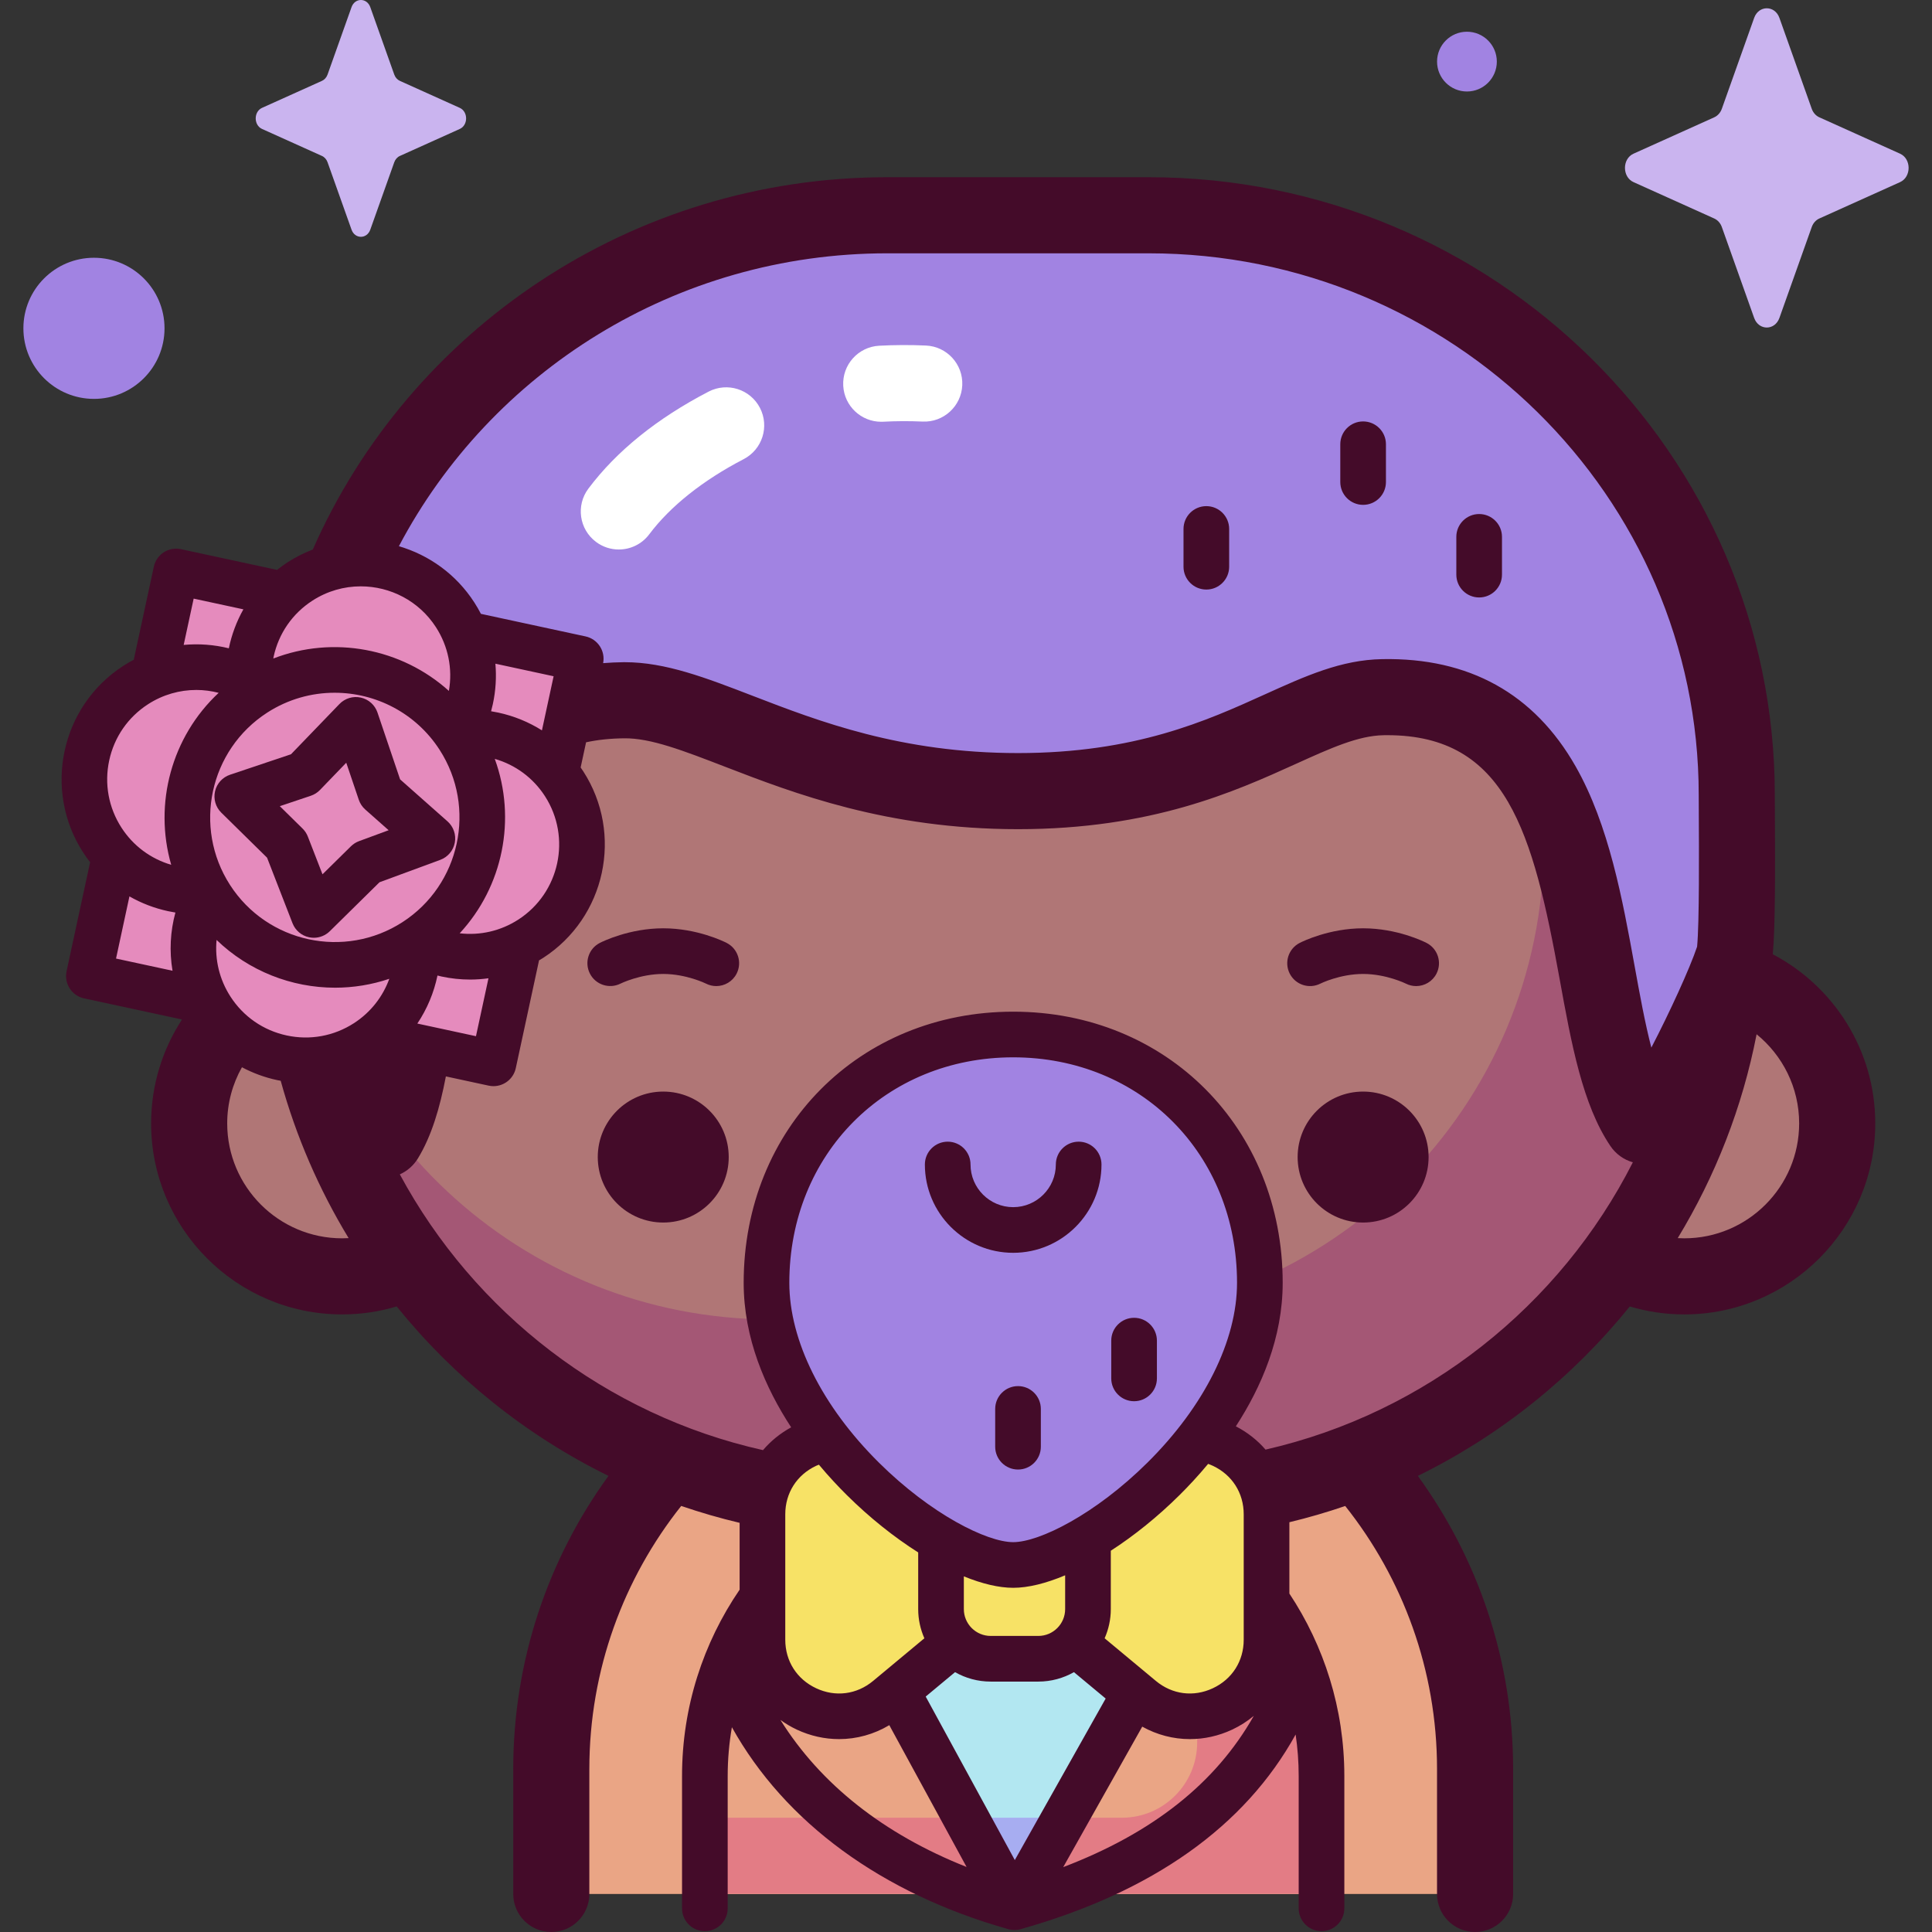 <svg id="Capa_1" enable-background="new 0 0 512 512" height="512" viewBox="0 0 512 512" width="512" xmlns="http://www.w3.org/2000/svg"><rect x="0" y="0" width="512" height="512" fill="#333333" stroke="none"/><g><g><path d="m390.909 501.918v-33.092c0-67.603-54.803-122.406-122.406-122.406-67.603 0-122.406 54.803-122.406 122.406v33.092z" fill="#eaa585"/><path d="m350.212 501.918v-31.268c0-45.126-36.582-81.708-81.708-81.708-45.126 0-81.708 36.582-81.708 81.708v31.267h163.416z" fill="#eaa585"/><path d="m321.396 428.213c-11.194-5.763-38.625-22.199-52.082-22.199h-2.988c-12.646 0-40.542 17.497-51.229 22.626l52.51 73.039h3.415z" fill="#b2e7f1"/><path d="m277.005 389.372c23.634 10.63 40.258 35.857 40.258 65.298v7.083c0 11.026-8.939 19.965-19.966 19.965h-15.602c-2.629 4.271-5.824 8.184-8.159 12.718-1.704 3.308-6.989 3.263-8.706 0-2.43-4.619-5.565-8.707-8.831-12.718h-69.277v20.178h163.417v-31.267c0-42.229-32.038-76.97-73.134-81.257z" fill="#e37c85"/><path d="m270.827 501.898c3.874-6.822 7.81-13.605 12.09-20.178h-27.089c4.731 6.794 9.749 13.396 14.492 20.178z" fill="#a7adf1"/><g fill="#b07676"><ellipse cx="446.341" cy="297.713" rx="40.536" ry="40.536" transform="matrix(.383 -.924 .924 .383 .483 596.149)"/><ellipse cx="90.666" cy="297.713" rx="40.536" ry="40.536" transform="matrix(.23 -.973 .973 .23 -219.914 317.554)"/><path d="m303.046 397.891h-69.085c-85.848 0-155.441-69.593-155.441-155.441 0-85.848 69.593-155.441 155.441-155.441h69.085c85.848 0 155.441 69.593 155.441 155.441 0 85.848-69.593 155.441-155.441 155.441z"/></g><path d="m303.046 86.917h-19.933c69.598 0 126.018 56.42 126.018 126.018v10.702c0 69.598-56.42 126.018-126.018 126.018h-78.575c-66.603 0-121.131-51.671-125.701-117.112-.202 3.247-.317 6.517-.317 9.815v.001c0 85.847 69.593 155.441 155.441 155.441h69.085c85.848 0 155.441-69.593 155.441-155.441v-.001c0-85.848-69.593-155.441-155.441-155.441z" fill="#a45775"/><path d="m302.444 385.748-17.674 14.704c-2.401-2.569-5.809-4.183-9.602-4.183h-12.632c-3.793 0-7.201 1.614-9.602 4.183l-17.674-14.704c-13.193-10.977-33.204-1.594-33.204 15.568v33.226c0 17.162 20.01 26.545 33.204 15.568l17.674-14.704c2.401 2.568 5.809 4.183 9.602 4.183h12.632c3.793 0 7.201-1.614 9.602-4.183l17.674 14.704c13.194 10.977 33.204 1.594 33.204-15.568v-33.226c0-17.162-20.01-26.544-33.204-15.568z" fill="#f7e266"/><path d="m333.876 339.956c0 38.821-46.291 74.781-65.372 74.781s-65.372-35.96-65.372-74.781 29.268-65.802 65.372-65.802 65.372 26.981 65.372 65.802z" fill="#a183e2"/><path d="m165.298 185.579c22.681-.221 50.128 24.08 104.488 24.08 54.359 0 73.997-24.504 96.675-24.898 63.799-1.107 48.328 81.826 67.705 110.553 2.768 4.104 21.618-34.125 24.599-30.617.978-6.956 1.495-46.807 1.495-54.028 0-84.842-69.773-153.62-155.843-153.62h-69.264c-86.07 0-155.843 68.778-155.843 153.62 0 7.221.517 47.072 1.495 54.028 3.335-3.924 18.523 41.656 21.344 37.035 17.349-28.424-2.603-115.512 63.149-116.153z" fill="#a183e2"/><path d="m149.498 207.705c-.655-1.015-1.367-1.971-2.12-2.879l6.525-30.252-30.69-6.619c-.694-1.719-1.553-3.4-2.595-5.015-8.898-13.792-27.291-17.759-41.082-8.861-1.616 1.042-3.091 2.219-4.432 3.5l-28.418-6.129-5.952 27.595c-1.632.676-3.228 1.499-4.765 2.49-13.791 8.898-17.759 27.291-8.861 41.083.992 1.537 2.107 2.945 3.315 4.233l-6.862 31.817 31.272 6.745c.361.665.74 1.324 1.157 1.97 8.898 13.791 27.291 17.758 41.083 8.861.646-.417 1.263-.861 1.866-1.318l31.841 6.867 6.742-31.256c1.06-.517 2.103-1.094 3.118-1.749 13.789-8.898 17.756-27.291 8.858-41.083z" fill="#e58bbd"/></g><g><g fill="#440b29"><path d="m469.805 252.89c.665-6.969.644-22.103.56-37.143-.012-2.137-.022-3.893-.022-5.079 0-90.265-74.433-163.702-165.925-163.702h-69.264c-68.08 0-126.706 40.666-152.256 98.666-2.283.871-4.51 1.986-6.644 3.363-.987.637-1.927 1.318-2.829 2.033l-25.465-5.492c-3.266-.706-6.485 1.372-7.189 4.639l-5.319 24.662c-.936.492-1.858 1.03-2.764 1.614-16.572 10.692-21.357 32.874-10.665 49.446.582.901 1.204 1.766 1.854 2.603l-6.232 28.892c-.704 3.266 1.372 6.484 4.639 7.189l25.948 5.597c-5.169 7.931-8.186 17.384-8.186 27.536 0 27.911 22.708 50.619 50.619 50.619 5.024 0 9.877-.743 14.461-2.113 15.145 18.765 34.282 34.177 56.129 44.904-15.87 21.843-25.242 48.698-25.242 77.703v33.091c0 5.568 4.515 10.083 10.083 10.083s10.083-4.514 10.083-10.083v-33.091c0-26.33 9.117-50.565 24.347-69.736 5.057 1.73 10.217 3.236 15.48 4.475v17.714c-9.62 14.075-15.261 31.074-15.261 49.372v35.085c0 3.341 2.709 6.05 6.05 6.05s6.05-2.709 6.05-6.05v-35.087c0-4.405.386-8.719 1.113-12.919 14.06 25.234 39.685 44.055 73.254 53.517.012.004.025.005.037.008.016.004.032.009.048.014.131.035.263.056.395.082.088.017.173.038.262.052.033.005.067.014.1.018.004 0 .007.001.011.001.239.031.479.046.718.049.012 0 .024.003.036.003.01 0 .02.003.031.003h.003s.002 0 .003 0c.01 0 .02-.003.031-.003.01 0 .021-.002.031-.002.236-.002.472-.017.708-.047.007-.001.014-.002.021-.003.036-.005.071-.013.106-.019.084-.013.166-.033.249-.049.127-.025.254-.045.379-.078.022-.006.044-.013.066-.019.016-.005.031-.005.047-.01 34.913-9.841 59.368-27.173 72.861-51.581.526 3.586.807 7.251.807 10.982v35.085c0 3.341 2.709 6.05 6.049 6.05 3.341 0 6.05-2.709 6.05-6.05v-35.084c0-17.853-5.367-34.47-14.564-48.339v-18.904c5.027-1.207 9.963-2.647 14.8-4.302 15.222 19.168 24.329 43.399 24.329 69.721v33.091c0 5.568 4.514 10.083 10.083 10.083 5.568 0 10.083-4.514 10.083-10.083v-33.091c0-29.005-9.38-55.854-25.252-77.696 21.855-10.729 41.012-26.136 56.159-44.909 4.578 1.37 9.424 2.112 14.443 2.112 27.911 0 50.619-22.708 50.619-50.619-.001-19.447-11.031-36.352-27.156-44.824zm-234.651-185.759h69.264c80.372 0 145.76 64.391 145.76 143.537 0 1.211.01 3.006.022 5.191.049 8.787.161 28.847-.453 35.025-1.943 5.794-7.313 17.498-12.122 26.743-1.687-6.482-3.052-13.997-4.459-21.737-3.174-17.468-6.773-37.267-15.616-52.8-10.961-19.254-28.214-28.853-51.262-28.412-10.882.188-20.298 4.456-31.202 9.397-15.237 6.904-34.199 15.498-65.3 15.498-30.987 0-52.813-8.419-70.349-15.183-12.369-4.77-23.07-8.899-33.829-8.899-.135 0-.272.001-.408.002-1.831.018-3.614.11-5.367.249.637-3.23-1.425-6.386-4.656-7.083l-27.728-5.981c-.531-1.028-1.113-2.036-1.749-3.021-4.838-7.499-12.032-12.574-19.99-14.904 24.29-46.068 73.189-77.622 129.444-77.622zm-139.547 88.258c7.778 0 15.404 3.822 19.926 10.83 3.254 5.043 4.454 11.002 3.427 16.88-12.553-11.314-30.64-14.737-46.527-8.582.03-.152.043-.305.076-.456 1.333-6.18 4.992-11.471 10.305-14.898 3.958-2.555 8.4-3.774 12.793-3.774zm48.013 38.166c-3.498-2.205-7.391-3.805-11.553-4.703-.641-.138-1.283-.258-1.925-.361.171-.627.329-1.259.467-1.899.77-3.569.987-7.17.677-10.705l15.428 3.328zm-72.804-4.701c5.528-3.566 11.728-5.269 17.863-5.269 10.858 0 21.507 5.338 27.819 15.121 9.878 15.311 5.459 35.804-9.852 45.682-15.311 9.879-35.804 5.459-45.682-9.852s-5.459-35.804 9.852-45.682zm-9.744 75.248c-2.909-4.508-4.173-9.748-3.677-15.007 8.536 8.236 19.876 12.657 31.407 12.657 4.823 0 9.678-.776 14.371-2.36-1.703 4.681-4.883 8.864-9.382 11.767-5.311 3.426-11.64 4.581-17.822 3.248-6.179-1.333-11.47-4.991-14.897-10.305zm49.528 7.15c2.607-3.882 4.402-8.214 5.337-12.73.35.086.696.182 1.05.258 2.532.547 5.081.816 7.612.816 1.628 0 3.248-.119 4.851-.341l-3.31 15.348zm26.758-27.548c-4.657 3.005-10.096 4.261-15.534 3.627 11.473-12.366 15.113-30.325 9.293-46.223 5.487 1.584 10.172 5.032 13.297 9.877 7.076 10.965 3.91 25.643-7.056 32.719zm-86.034-85.065 13.175 2.842c-1.817 3.235-3.11 6.723-3.856 10.326-3.892-.96-7.94-1.273-11.966-.896zm-22.381 42.877c1.333-6.181 4.992-11.471 10.305-14.898 3.958-2.554 8.4-3.773 12.793-3.773 1.999 0 3.983.269 5.91.765-12.503 11.648-17.251 29.407-12.576 45.575-5.438-1.6-10.08-5.035-13.184-9.847-3.427-5.313-4.581-11.642-3.248-17.822zm5.359 36.038c3.15 1.799 6.588 3.129 10.236 3.916.648.14 1.298.26 1.948.364-1.363 4.988-1.638 10.255-.767 15.424l-14.97-3.229zm56.365 90.614c-16.792 0-30.454-13.662-30.454-30.454 0-5.405 1.425-10.478 3.906-14.881 2.892 1.538 6.011 2.693 9.301 3.402.323.069.646.122.969.182 4.092 14.833 10.191 28.838 18.003 41.699-.572.032-1.146.052-1.725.052zm116.152 127.63c1.341.968 2.778 1.833 4.323 2.557 3.617 1.696 7.441 2.528 11.23 2.528 4.637 0 9.214-1.259 13.3-3.694l20.481 37.577c-21.929-8.695-38.675-21.918-49.334-38.968zm114.607-67.341c5.117 2.4 8.172 7.206 8.172 12.859v33.225c0 5.653-3.055 10.46-8.173 12.859-5.116 2.398-10.765 1.674-15.111-1.942l-13.577-11.296c1.046-2.368 1.638-4.98 1.638-7.731v-15.469c6.158-3.978 12.417-8.998 18.231-14.764 2.267-2.248 4.876-5.025 7.562-8.257.421.155.842.321 1.258.516zm-52.922 32.329c3.981 0 8.695-1.175 13.771-3.315v8.962c0 3.919-3.188 7.107-7.107 7.107h-12.632c-3.919 0-7.107-3.188-7.107-7.107v-8.678c4.81 1.957 9.277 3.031 13.075 3.031zm-15.408 22.354c2.791 1.583 6.008 2.499 9.44 2.499h12.632c3.432 0 6.649-.916 9.44-2.499l8.406 6.993-24.078 42.804-23.616-43.328zm50.989-55.531c-13.805 13.69-28.636 21.078-35.582 21.078s-21.777-7.388-35.582-21.078c-15.089-14.962-23.741-32.331-23.741-47.652 0-34.065 25.503-59.753 59.323-59.753s59.323 25.688 59.323 59.753c.001 15.32-8.652 32.689-23.741 47.652zm-87.806.848c.244-.115.493-.2.74-.3 2.623 3.141 5.167 5.844 7.384 8.042 6.034 5.984 12.546 11.168 18.928 15.213v15.02c0 2.751.592 5.363 1.638 7.731l-13.579 11.297c-4.344 3.616-9.994 4.342-15.111 1.941-5.118-2.4-8.173-7.207-8.173-12.858v-33.225c-.001-5.654 3.055-10.461 8.173-12.861zm65.487 106.35 20.94-37.227c3.913 2.178 8.244 3.303 12.626 3.303 3.788 0 7.613-.832 11.229-2.528 2.093-.981 3.997-2.212 5.709-3.631-10.075 17.79-26.733 31.015-50.504 40.083zm53.611-110.648c-2.152-2.493-4.807-4.587-7.864-6.169 6.751-10.393 12.413-23.45 12.413-38.034 0-40.963-30.705-71.852-71.422-71.852s-71.422 30.89-71.422 71.852c0 14.709 5.76 27.865 12.587 38.301-2.897 1.579-5.413 3.631-7.466 6.044-41.61-9.31-76.521-36.518-96.244-73.081 1.94-.872 3.623-2.313 4.798-4.237 3.61-5.916 5.815-13.393 7.405-21.724l11.34 2.446c.429.093.859.137 1.281.137 2.788 0 5.296-1.939 5.908-4.776l6.16-28.561c.355-.213.717-.41 1.066-.636 16.572-10.693 21.356-32.874 10.665-49.446-.227-.352-.467-.694-.705-1.037l1.438-6.669c3.047-.659 6.391-1.022 10.082-1.058 7.036-.102 15.753 3.292 26.783 7.546 18.09 6.978 42.864 16.534 77.606 16.534 35.457 0 57.516-9.997 73.623-17.296 9.23-4.183 16.519-7.487 23.229-7.603.348-.006.689-.009 1.031-.009 31.522 0 38.57 25.667 45.657 64.665 3.107 17.089 6.04 33.23 13.421 44.174 1.464 2.17 3.584 3.676 5.978 4.35-19.294 38.004-54.79 66.433-97.348 76.139zm110.964-55.991c-.579 0-1.152-.02-1.724-.052 9.944-16.372 17.125-34.598 20.902-54.026 6.872 5.587 11.276 14.097 11.276 23.625-.001 16.791-13.662 30.453-30.454 30.453z"/><path d="m175.767 289.279c-9.584 0-17.353 7.769-17.353 17.353s7.769 17.353 17.353 17.353 17.353-7.769 17.353-17.353c-.001-9.584-7.77-17.353-17.353-17.353z"/><path d="m361.24 289.279c-9.584 0-17.353 7.769-17.353 17.353s7.769 17.353 17.353 17.353c9.583 0 17.353-7.769 17.353-17.353s-7.769-17.353-17.353-17.353z"/><path d="m192.575 249.883c-.776-.397-7.848-3.874-16.808-3.874-8.961 0-16.033 3.478-16.809 3.874-2.966 1.513-4.137 5.133-2.638 8.105 1.499 2.973 5.131 4.17 8.113 2.683.051-.026 5.216-2.564 11.333-2.564s11.281 2.538 11.308 2.551c.88.45 1.82.663 2.745.663 2.201 0 4.324-1.205 5.393-3.3 1.52-2.975.339-6.618-2.637-8.138z"/><path d="m378.049 249.883c-.777-.397-7.849-3.874-16.809-3.874s-16.032 3.478-16.808 3.874c-2.977 1.519-4.157 5.162-2.638 8.138 1.519 2.975 5.163 4.158 8.138 2.638.05-.026 5.17-2.551 11.307-2.551 6.118 0 11.282 2.538 11.309 2.551.88.45 1.82.663 2.745.663 2.202 0 4.323-1.205 5.393-3.3 1.52-2.976.338-6.62-2.637-8.139z"/><path d="m285.857 302.557c-3.341 0-6.05 2.709-6.05 6.05 0 6.233-5.071 11.303-11.304 11.303s-11.303-5.07-11.303-11.303c0-3.341-2.709-6.05-6.05-6.05s-6.05 2.709-6.05 6.05c0 12.904 10.498 23.402 23.403 23.402s23.403-10.498 23.403-23.402c0-3.341-2.708-6.05-6.049-6.05z"/><path d="m58.642 215.36 12.132 11.931 6.744 17.367c.737 1.898 2.38 3.299 4.371 3.725.421.091.846.135 1.268.135 1.573 0 3.103-.613 4.246-1.74l13.163-12.97 16.106-5.936c1.997-.736 3.46-2.467 3.853-4.559.394-2.091-.341-4.235-1.934-5.646l-12.562-11.126-5.992-17.706c-.677-2.001-2.347-3.502-4.408-3.964-2.06-.463-4.212.184-5.677 1.703l-12.835 13.311-16.158 5.426c-1.994.67-3.496 2.327-3.969 4.376-.473 2.051.153 4.198 1.652 5.673zm23.728-4.476c.922-.309 1.755-.836 2.429-1.535l6.962-7.221 3.321 9.815c.338.998.93 1.891 1.719 2.59l6.193 5.485-7.839 2.89c-.806.297-1.541.764-2.153 1.367l-7.537 7.426-3.883-10.001c-.31-.799-.786-1.522-1.397-2.124l-6.032-5.931z"/><path d="m319.691 156.239c3.341 0 6.05-2.709 6.05-6.05v-10.01c0-3.341-2.709-6.05-6.05-6.05s-6.049 2.709-6.049 6.05v10.01c-.001 3.341 2.708 6.05 6.049 6.05z"/><path d="m361.24 133.792c3.341 0 6.05-2.709 6.05-6.05v-10.01c0-3.341-2.709-6.049-6.05-6.049s-6.05 2.709-6.05 6.049v10.01c.001 3.341 2.709 6.05 6.05 6.05z"/><path d="m391.991 158.333c3.341 0 6.05-2.709 6.05-6.05v-10.01c0-3.341-2.709-6.05-6.05-6.05s-6.05 2.709-6.05 6.05v10.01c.001 3.342 2.709 6.05 6.05 6.05z"/><path d="m300.543 349.231c-3.341 0-6.05 2.709-6.05 6.049v10.01c0 3.341 2.709 6.05 6.05 6.05s6.05-2.709 6.05-6.05v-10.01c-.001-3.341-2.71-6.049-6.05-6.049z"/><path d="m269.786 367.333c-3.341 0-6.05 2.709-6.05 6.05v10.01c0 3.341 2.709 6.05 6.05 6.05s6.05-2.709 6.05-6.05v-10.01c-.001-3.341-2.709-6.05-6.05-6.05z"/></g><path d="m233.524 111.772c-5.32 0-9.77-4.164-10.059-9.54-.3-5.56 3.965-10.311 9.525-10.61 4.07-.22 8.243-.236 12.4-.05 5.563.249 9.871 4.962 9.622 10.524-.249 5.564-4.975 9.885-10.524 9.622-3.499-.158-7.002-.143-10.413.04-.184.009-.368.014-.551.014z" fill="#fff"/><path d="m163.986 145.624c-2.106 0-4.229-.658-6.043-2.019-4.454-3.342-5.356-9.662-2.014-14.116 7.475-9.965 18.196-18.615 31.865-25.711 4.943-2.566 11.028-.64 13.594 4.303 2.566 4.942.64 11.028-4.303 13.594-10.806 5.611-19.459 12.497-25.025 19.915-1.982 2.642-5.009 4.034-8.074 4.034z" fill="#fff"/></g><g><path d="m471.566 4.746 8.564 24.081c.367 1.031 1.093 1.848 2.009 2.261l21.395 9.639c3.023 1.362 3.023 6.178 0 7.539l-21.395 9.639c-.916.413-1.642 1.23-2.009 2.261l-8.564 24.081c-1.21 3.402-5.488 3.402-6.699 0l-8.564-24.081c-.367-1.031-1.093-1.848-2.009-2.261l-21.394-9.639c-3.023-1.362-3.023-6.178 0-7.539l21.395-9.639c.916-.413 1.642-1.23 2.009-2.261l8.564-24.081c1.21-3.402 5.488-3.402 6.698 0z" fill="#cab4ef"/><path d="m43.6 87.009c0 10.328-8.372 18.7-18.7 18.7s-18.7-8.372-18.7-18.7 8.372-18.7 18.7-18.7c10.327 0 18.7 8.373 18.7 18.7z" fill="#a183e2"/><circle cx="388.755" cy="16.328" fill="#a183e2" r="7.919"/><path d="m98.13 1.893 6.353 17.863c.272.764.81 1.371 1.49 1.677l15.87 7.15c2.242 1.01 2.242 4.583 0 5.593l-15.87 7.15c-.68.306-1.218.912-1.49 1.677l-6.353 17.862c-.898 2.524-4.072 2.524-4.969 0l-6.353-17.863c-.272-.765-.81-1.371-1.49-1.677l-15.87-7.15c-2.242-1.01-2.242-4.582 0-5.593l15.87-7.15c.68-.306 1.218-.912 1.49-1.677l6.353-17.863c.897-2.523 4.071-2.523 4.969.001z" fill="#cab4ef"/></g></g></svg>